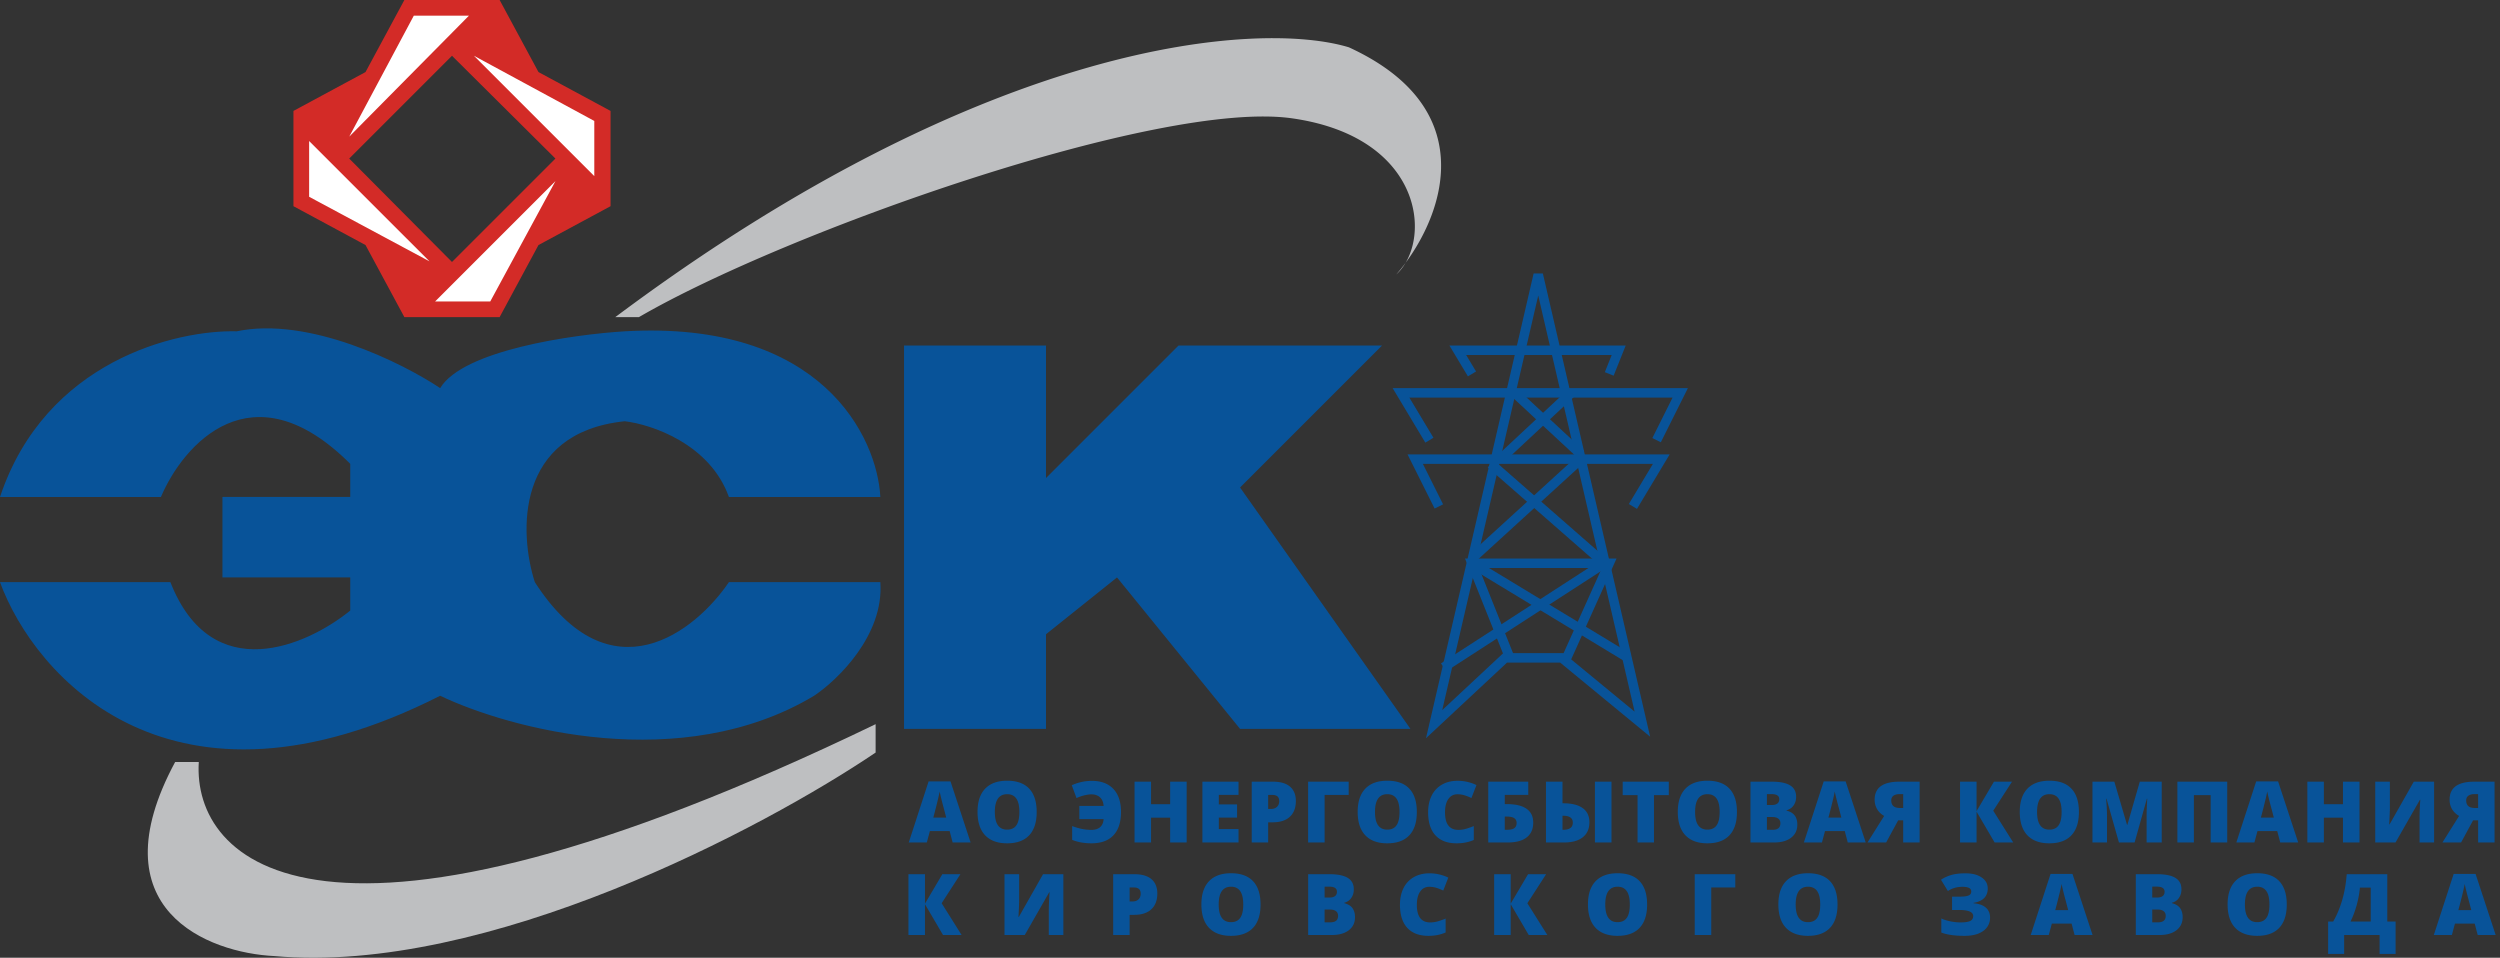 <svg width="355" height="136" fill="none" xmlns="http://www.w3.org/2000/svg"><rect width="100%" height="100%" fill="#333333" stroke="none"/><path fill-rule="evenodd" clip-rule="evenodd" d="M208.029 79.307h21.523l-6.475 14.39-1.226-.552 5.622-12.494h-17.458l5.008 12.52-1.248.5-5.746-14.364z" fill="#085399"/><path fill-rule="evenodd" clip-rule="evenodd" d="M227.396 80.486l-16.13-14.114.885-1.012 16.13 14.114-.885 1.012z" fill="#085399"/><path fill-rule="evenodd" clip-rule="evenodd" d="M208.566 78.81l15.459-14.114.906.993-15.458 14.114-.907-.992z" fill="#085399"/><path fill-rule="evenodd" clip-rule="evenodd" d="M224.023 65.014l-9.41-8.737.915-.985 9.409 8.737-.914.985z" fill="#085399"/><path fill-rule="evenodd" clip-rule="evenodd" d="M223.592 56.276l-10.081 9.409-.917-.983 10.081-9.409.917.983z" fill="#085399"/><path fill-rule="evenodd" clip-rule="evenodd" d="M204.796 100.836l8.664-8.087h8.572l10.082 8.303L218.43 41.96l-13.634 58.876zm12.979-62.006h1.31l15.233 65.778-12.769-10.515h-7.559l-11.498 10.731 15.283-65.994z" fill="#085399"/><path fill-rule="evenodd" clip-rule="evenodd" d="M199.869 64.521h37.224l-4.644 7.74-1.152-.692 3.421-5.704h-32.674l2.874 5.749-1.202.6-3.847-7.693zm-2.115-9.409h41.928l-3.847 7.694-1.202-.601 2.874-5.749h-37.379l3.422 5.703-1.153.692-4.643-7.739zm8.064-6.049h25.031l-1.713 4.282-1.248-.499.976-2.439h-20.672l1.406 2.343-1.153.692-2.627-4.379z" fill="#085399"/><path d="M28.228 108.208h-3.36c-11.291 20.969 4.705 27.107 14.114 27.555 30.11 2.689 69.45-18.146 85.356-28.9v-4.032c-79.038 38.175-97.006 19.491-96.11 5.377z" fill="#BEBFC1"/><path d="M148.534 49.063h-20.163v54.44h20.163V90.061l10.081-8.065 17.475 21.507h24.195L176.09 69.226l20.163-20.163h-28.9l-18.819 18.819V49.063z" fill="#085399"/><path d="M90.732 45.03h-3.36C140.6 5.242 179 2.912 191.545 6.72c18.452 8.48 13.66 23.01 8.042 30.613a7.18 7.18 0 01-1.321 1.648c.438-.503.882-1.055 1.321-1.648 3.443-5.833.871-18.105-16.108-20.53-18.818-2.689-71.914 16.13-92.748 28.227z" fill="#BEBFC1"/><path d="M135.275 119.633l-.425-1.619h-2.806l-.437 1.619h-2.564l2.818-8.672h3.113l2.853 8.672h-2.552zm-.91-3.533l-.372-1.417a58.72 58.72 0 01-.319-1.223c-.122-.5-.203-.859-.242-1.075-.036.201-.106.532-.213.992a83.829 83.829 0 01-.691 2.723h1.837zm12.845-.797c0 1.453-.357 2.558-1.069 3.314-.713.756-1.757 1.134-3.131 1.134-1.355 0-2.394-.38-3.119-1.14-.721-.76-1.081-1.867-1.081-3.32 0-1.437.358-2.534 1.075-3.29.721-.76 1.766-1.14 3.137-1.14 1.374 0 2.416.376 3.125 1.128.708.752 1.063 1.857 1.063 3.314zm-5.943 0c0 1.67.581 2.505 1.743 2.505.591 0 1.028-.203 1.311-.609.288-.405.431-1.038.431-1.896 0-.862-.145-1.498-.437-1.908-.287-.414-.718-.62-1.293-.62-1.17 0-1.755.842-1.755 2.528zm13.704-2.505c-.284 0-.624.05-1.022.148a5.382 5.382 0 00-1.081.384l-.679-1.825a7.42 7.42 0 011.482-.485 7.08 7.08 0 011.383-.136c1.315 0 2.331.384 3.048 1.152.72.764 1.081 1.849 1.081 3.255 0 1.453-.359 2.56-1.075 3.32-.713.76-1.755 1.14-3.125 1.14-1.02 0-1.932-.163-2.735-.49V117.3c.937.362 1.849.543 2.735.543.528 0 .939-.13 1.234-.39.296-.26.461-.638.497-1.134h-3.45v-1.878h3.45c-.036-.528-.207-.934-.514-1.217-.304-.284-.713-.426-1.229-.426zm13.536 6.835h-2.345v-3.521h-2.712v3.521h-2.345v-8.636h2.345v3.201h2.712v-3.201h2.345v8.636zm7.363 0h-5.128v-8.636h5.128v1.872h-2.795v1.359h2.588v1.872h-2.588v1.631h2.795v1.902zm8.142-5.89c0 .965-.285 1.712-.856 2.239-.568.524-1.375.786-2.422.786h-.656v2.865h-2.333v-8.636h2.989c1.09 0 1.91.238 2.457.714.547.477.821 1.154.821 2.032zm-3.934 1.123h.425c.351 0 .628-.099.833-.296.209-.196.313-.468.313-.815 0-.583-.323-.874-.969-.874h-.602v1.985zm11.433-3.869v1.884h-3.415v6.752h-2.345v-8.636h5.76zm9.678 4.306c0 1.453-.356 2.558-1.069 3.314-.713.756-1.756 1.134-3.131 1.134-1.355 0-2.394-.38-3.119-1.14-.72-.76-1.081-1.867-1.081-3.32 0-1.437.359-2.534 1.075-3.29.721-.76 1.767-1.14 3.137-1.14 1.374 0 2.416.376 3.125 1.128.709.752 1.063 1.857 1.063 3.314zm-5.942 0c0 1.67.58 2.505 1.742 2.505.591 0 1.028-.203 1.312-.609.287-.405.431-1.038.431-1.896 0-.862-.146-1.498-.437-1.908-.288-.414-.719-.62-1.294-.62-1.17 0-1.754.842-1.754 2.528zm11.71-2.516c-.555 0-.988.228-1.3.685-.311.453-.466 1.079-.466 1.878 0 1.662.632 2.493 1.896 2.493a3.89 3.89 0 001.11-.159c.359-.107.719-.235 1.081-.384v1.973c-.72.318-1.535.478-2.445.478-1.304 0-2.304-.378-3.001-1.134-.693-.756-1.039-1.849-1.039-3.279 0-.894.167-1.679.502-2.357a3.614 3.614 0 011.453-1.559c.634-.366 1.378-.549 2.233-.549a6.14 6.14 0 012.676.608l-.715 1.837a8.256 8.256 0 00-.957-.378 3.358 3.358 0 00-1.028-.153zm10.759 4.04c0 .906-.311 1.601-.933 2.085-.618.481-1.512.721-2.682.721h-2.77v-8.636h5.682v1.872h-3.337v1.318h.337c1.209 0 2.128.22 2.758.661.63.437.945 1.097.945 1.979zm-4.04 1.004h.313c.488 0 .839-.081 1.051-.242.213-.161.319-.4.319-.715 0-.315-.114-.547-.342-.697-.225-.149-.571-.224-1.04-.224h-.301v1.878zm12.018-1.063c0 .921-.316 1.63-.946 2.126-.626.493-1.516.739-2.67.739h-2.551v-8.636h2.345v3.071h.118c1.205 0 2.122.229 2.752.686.635.452.952 1.124.952 2.014zm-3.822 1.063h.094c.914 0 1.371-.338 1.371-1.016 0-.654-.461-.98-1.383-.98h-.082v1.996zm6.958 1.802h-2.351v-8.636h2.351v8.636zm6.034 0h-2.333v-6.728h-2.109v-1.908h6.545v1.908h-2.103v6.728zm11.781-4.33c0 1.453-.356 2.558-1.069 3.314-.713.756-1.756 1.134-3.131 1.134-1.354 0-2.394-.38-3.119-1.14-.72-.76-1.081-1.867-1.081-3.32 0-1.437.359-2.534 1.075-3.29.721-.76 1.767-1.14 3.137-1.14 1.374 0 2.416.376 3.125 1.128.709.752 1.063 1.857 1.063 3.314zm-5.942 0c0 1.67.581 2.505 1.742 2.505.591 0 1.028-.203 1.312-.609.287-.405.431-1.038.431-1.896 0-.862-.146-1.498-.437-1.908-.288-.414-.719-.62-1.294-.62-1.17 0-1.754.842-1.754 2.528zm7.865-4.306h3.012c1.174 0 2.044.175 2.611.525.571.347.857.888.857 1.625 0 .484-.124.898-.372 1.24a1.66 1.66 0 01-.981.662v.059c.536.142.923.378 1.164.709.24.331.36.76.36 1.288 0 .783-.295 1.402-.886 1.854-.587.449-1.388.674-2.404.674h-3.361v-8.636zm2.333 3.314h.703c.335 0 .593-.069.774-.207.185-.138.277-.343.277-.615 0-.484-.366-.726-1.098-.726h-.656v1.548zm0 1.707v1.813h.821c.729 0 1.093-.307 1.093-.921 0-.288-.099-.508-.296-.662-.193-.153-.474-.23-.844-.23h-.774zm11.48 3.615l-.425-1.619h-2.806l-.437 1.619h-2.564l2.818-8.672h3.113l2.853 8.672h-2.552zm-.91-3.533l-.372-1.417a58.72 58.72 0 01-.319-1.223c-.122-.5-.203-.859-.242-1.075-.036.201-.106.532-.213.992a83.829 83.829 0 01-.691 2.723h1.837zm8.066.39l-1.707 3.143h-2.647l2.369-3.775a2.596 2.596 0 01-1.004-.963 2.64 2.64 0 01-.349-1.346c0-1.702 1.174-2.552 3.521-2.552h2.865v8.636h-2.333v-3.143h-.715zm.715-3.727h-.496c-.375 0-.668.075-.881.224-.212.15-.319.373-.319.668 0 .358.101.628.302.809.204.181.523.272.957.272h.437v-1.973zm15.623 6.87h-2.64l-2.564-4.377v4.377h-2.345v-8.636h2.345v4.182l2.469-4.182h2.564l-2.664 4.123 2.835 4.513zm9.33-4.33c0 1.453-.356 2.558-1.069 3.314-.713.756-1.756 1.134-3.131 1.134-1.355 0-2.394-.38-3.119-1.14-.72-.76-1.081-1.867-1.081-3.32 0-1.437.359-2.534 1.075-3.29.721-.76 1.767-1.14 3.137-1.14 1.374 0 2.416.376 3.125 1.128.709.752 1.063 1.857 1.063 3.314zm-5.942 0c0 1.67.58 2.505 1.742 2.505.591 0 1.028-.203 1.312-.609.287-.405.431-1.038.431-1.896 0-.862-.146-1.498-.437-1.908-.288-.414-.719-.62-1.294-.62-1.17 0-1.754.842-1.754 2.528zm11.627 4.33l-1.766-6.22h-.053c.083 1.059.124 1.882.124 2.469v3.751h-2.067v-8.636h3.107l1.801 6.131h.048l1.766-6.131h3.113v8.636h-2.144v-3.787c0-.196.001-.415.005-.655.008-.24.036-.829.083-1.766h-.053l-1.743 6.208h-2.221zm15.373 0h-2.351v-6.728h-2.38v6.728h-2.346v-8.636h7.077v8.636zm7.528 0l-.425-1.619h-2.806l-.437 1.619h-2.564l2.818-8.672h3.113l2.853 8.672h-2.552zm-.909-3.533l-.373-1.417a67.02 67.02 0 01-.318-1.223c-.123-.5-.203-.859-.243-1.075-.035.201-.106.532-.212.992a89.74 89.74 0 01-.691 2.723h1.837zm12.165 3.533h-2.345v-3.521h-2.712v3.521h-2.345v-8.636h2.345v3.201h2.712v-3.201h2.345v8.636zm2.235-8.636h2.08v3.709c0 .394-.032 1.182-.095 2.363h.047l3.444-6.072h2.883v8.636h-2.068v-3.615c0-.548.036-1.367.107-2.458h-.048l-3.473 6.073h-2.877v-8.636zm13.896 5.493l-1.707 3.143h-2.646l2.369-3.775a2.599 2.599 0 01-1.005-.963 2.64 2.64 0 01-.348-1.346c0-1.702 1.173-2.552 3.521-2.552h2.864v8.636h-2.333v-3.143h-.715zm.715-3.727h-.496c-.374 0-.668.075-.88.224-.213.15-.319.373-.319.668 0 .358.1.628.301.809.205.181.524.272.957.272h.437v-1.973zm-215.344 20.009h-2.64l-2.564-4.377v4.377H129v-8.636h2.345v4.182l2.469-4.182h2.564l-2.664 4.123 2.835 4.513zm6.088-8.636h2.08v3.71c0 .393-.032 1.181-.095 2.362h.047l3.444-6.072h2.883v8.636h-2.068v-3.615c0-.548.036-1.367.107-2.457h-.048l-3.473 6.072h-2.877v-8.636zm21.701 2.747c0 .964-.286 1.711-.857 2.238-.567.524-1.374.786-2.422.786h-.655v2.865h-2.334v-8.636h2.989c1.091 0 1.91.238 2.458.715.547.476.821 1.153.821 2.032zm-3.934 1.122h.425c.35 0 .628-.098.833-.295.209-.197.313-.469.313-.816 0-.582-.323-.874-.969-.874h-.602v1.985zm18.593.437c0 1.453-.356 2.558-1.069 3.314-.713.756-1.757 1.134-3.131 1.134-1.355 0-2.394-.38-3.119-1.14-.721-.76-1.081-1.867-1.081-3.32 0-1.437.358-2.534 1.075-3.29.721-.76 1.766-1.14 3.137-1.14 1.374 0 2.416.376 3.125 1.128.709.752 1.063 1.857 1.063 3.314zm-5.943 0c0 1.67.581 2.505 1.743 2.505.591 0 1.028-.203 1.311-.609.288-.405.432-1.037.432-1.896 0-.862-.146-1.498-.437-1.908-.288-.413-.719-.62-1.294-.62-1.17 0-1.755.843-1.755 2.528zm12.704-4.306h3.013c1.174 0 2.044.175 2.611.526.571.346.857.888.857 1.624 0 .484-.125.898-.373 1.241a1.66 1.66 0 01-.98.661v.059c.535.142.923.378 1.163.709.241.331.361.76.361 1.288 0 .783-.296 1.402-.886 1.855-.587.449-1.388.673-2.404.673h-3.362v-8.636zm2.334 3.314h.703c.334 0 .592-.069.774-.207.185-.138.277-.343.277-.614 0-.485-.366-.727-1.099-.727h-.655v1.548zm0 1.707v1.813h.821c.728 0 1.093-.307 1.093-.921 0-.288-.099-.508-.296-.662-.193-.153-.474-.23-.844-.23h-.774zm14.866-3.231c-.556 0-.989.228-1.3.685-.311.453-.467 1.079-.467 1.878 0 1.662.633 2.493 1.897 2.493a3.89 3.89 0 001.11-.159c.359-.107.719-.235 1.081-.384v1.973c-.72.319-1.536.478-2.445.478-1.304 0-2.304-.378-3.001-1.134-.693-.756-1.04-1.849-1.04-3.278 0-.894.168-1.68.502-2.357a3.617 3.617 0 011.453-1.56c.634-.366 1.379-.549 2.233-.549.934 0 1.826.203 2.676.608l-.715 1.837a8.172 8.172 0 00-.956-.378 3.358 3.358 0 00-1.028-.153zm16.762 6.846h-2.641l-2.563-4.377v4.377h-2.345v-8.636h2.345v4.182l2.469-4.182h2.564l-2.665 4.123 2.836 4.513zm14.169-4.33c0 1.453-.357 2.558-1.069 3.314-.713.756-1.757 1.134-3.131 1.134-1.355 0-2.394-.38-3.119-1.14-.721-.76-1.081-1.867-1.081-3.32 0-1.437.358-2.534 1.075-3.29.721-.76 1.766-1.14 3.137-1.14 1.374 0 2.416.376 3.125 1.128.708.752 1.063 1.857 1.063 3.314zm-5.943 0c0 1.67.581 2.505 1.743 2.505.591 0 1.028-.203 1.311-.609.288-.405.431-1.037.431-1.896 0-.862-.145-1.498-.437-1.908-.287-.413-.718-.62-1.293-.62-1.17 0-1.755.843-1.755 2.528zm18.464-4.306v1.884h-3.415v6.752h-2.345v-8.636h5.76zm14.517 4.306c0 1.453-.356 2.558-1.069 3.314-.713.756-1.756 1.134-3.131 1.134-1.354 0-2.394-.38-3.119-1.14-.72-.76-1.081-1.867-1.081-3.32 0-1.437.359-2.534 1.075-3.29.721-.76 1.767-1.14 3.137-1.14 1.374 0 2.416.376 3.125 1.128.709.752 1.063 1.857 1.063 3.314zm-5.942 0c0 1.67.58 2.505 1.742 2.505.591 0 1.028-.203 1.312-.609.287-.405.431-1.037.431-1.896 0-.862-.146-1.498-.437-1.908-.288-.413-.719-.62-1.294-.62-1.17 0-1.754.843-1.754 2.528zm27.274-2.286c0 1.138-.677 1.823-2.032 2.056v.047c.78.067 1.369.276 1.766.626.398.351.597.823.597 1.418 0 .52-.146.976-.437 1.37-.288.39-.705.691-1.252.904-.548.209-1.196.313-1.944.313-1.374 0-2.471-.155-3.29-.467v-2.008c.335.169.76.307 1.276.414.52.102.99.153 1.412.153.665 0 1.138-.069 1.417-.207.28-.137.42-.368.42-.691 0-.579-.662-.868-1.985-.868h-1.016v-1.89h.91c.456 0 .813-.022 1.069-.065.26-.048.449-.122.567-.225.118-.102.177-.256.177-.461 0-.433-.415-.649-1.246-.649-.784 0-1.473.201-2.068.602l-.98-1.606a5.408 5.408 0 011.571-.703c.532-.138 1.173-.207 1.926-.207.949 0 1.709.197 2.28.591.575.393.862.911.862 1.553zm12.332 6.616l-.425-1.619h-2.806l-.437 1.619h-2.564l2.818-8.672h3.113l2.853 8.672h-2.552zm-.91-3.532l-.372-1.418a65.832 65.832 0 01-.319-1.223c-.122-.5-.203-.858-.242-1.075-.035.201-.106.532-.213.992a84.35 84.35 0 01-.691 2.724h1.837zm9.603-5.104h3.013c1.173 0 2.044.175 2.611.526.571.346.856.888.856 1.624 0 .484-.124.898-.372 1.241a1.66 1.66 0 01-.981.661v.059c.536.142.924.378 1.164.709.24.331.36.76.36 1.288 0 .783-.295 1.402-.886 1.855-.586.449-1.388.673-2.404.673h-3.361v-8.636zm2.333 3.314h.703c.335 0 .593-.069.774-.207.185-.138.278-.343.278-.614 0-.485-.366-.727-1.099-.727h-.656v1.548zm0 1.707v1.813h.821c.729 0 1.093-.307 1.093-.921 0-.288-.098-.508-.295-.662-.193-.153-.475-.23-.845-.23h-.774zm19.102-.715c0 1.453-.357 2.558-1.069 3.314-.713.756-1.757 1.134-3.131 1.134-1.355 0-2.395-.38-3.119-1.14-.721-.76-1.081-1.867-1.081-3.32 0-1.437.358-2.534 1.075-3.29.721-.76 1.766-1.14 3.137-1.14 1.374 0 2.416.376 3.124 1.128.709.752 1.064 1.857 1.064 3.314zm-5.943 0c0 1.67.581 2.505 1.743 2.505.591 0 1.028-.203 1.311-.609.288-.405.431-1.037.431-1.896 0-.862-.145-1.498-.437-1.908-.287-.413-.718-.62-1.293-.62-1.17 0-1.755.843-1.755 2.528zm21.399 7.018h-2.274v-2.688h-5.033v2.688h-2.274v-4.602h.715c.516-.874.941-1.884 1.276-3.03.335-1.15.551-2.381.65-3.692h5.759v6.722h1.181v4.602zm-3.532-4.602v-4.814h-1.536a14.285 14.285 0 01-1.329 4.814h2.865zm15.191 1.914l-.425-1.619h-2.806l-.437 1.619h-2.564l2.818-8.672h3.113l2.853 8.672h-2.552zm-.91-3.532l-.372-1.418a58.72 58.72 0 01-.319-1.223c-.122-.5-.203-.858-.242-1.075-.036.201-.106.532-.213.992a87.24 87.24 0 01-.691 2.724h1.837z" fill="#085399"/><path d="M78.867 22.515L64.183 37.2 49.588 22.515 64.183 7.92l14.684 14.595zm-2.403-12.28L70.947 0H57.42l-5.518 10.234-10.234 5.518v13.527l10.234 5.517L57.42 45.03h13.526l5.518-10.234 10.234-5.517V15.752l-10.234-5.518z" fill="#D32B27"/><path d="M67.303 7.92l17.087 9.256v7.831L67.303 7.92zm2.314 34.886h-7.831l17.087-17.087-9.256 17.087zM43.898 27.944v-7.92L60.985 37.11l-17.087-9.166zM58.76 2.224h7.831L49.594 19.4 58.76 2.225z" fill="#fff"/><path d="M22.851 70.57H0c6.452-19.357 25.091-23.748 33.605-23.524 10.216-2.15 23.523 4.48 28.9 8.065 3.226-5.377 18.818-7.617 26.211-8.065 27.959-1.613 35.845 15.01 36.293 23.523h-21.507c-2.688-7.527-10.977-10.305-14.786-10.753-15.592 1.613-15.01 15.906-12.77 22.85 10.754 16.669 22.852 6.946 27.556 0h21.507c.538 7.528-6.048 13.89-9.409 16.131-18.819 11.291-43.238 4.705-53.095 0C24.33 118.153 4.929 96.11 0 82.667h24.195c5.915 15.055 19.491 8.961 25.54 4.032v-4.704H31.588V70.569h18.147v-4.704c-13.98-13.98-23.747-2.689-26.884 4.704z" fill="#085399"/><path fill-rule="evenodd" clip-rule="evenodd" d="M228.204 80.543L205.353 95.33l-.73-1.128 22.851-14.786.73 1.128z" fill="#085399"/><path fill-rule="evenodd" clip-rule="evenodd" d="M230.851 93.996l-22.179-13.442.697-1.15 22.179 13.442-.697 1.15z" fill="#085399"/></svg>